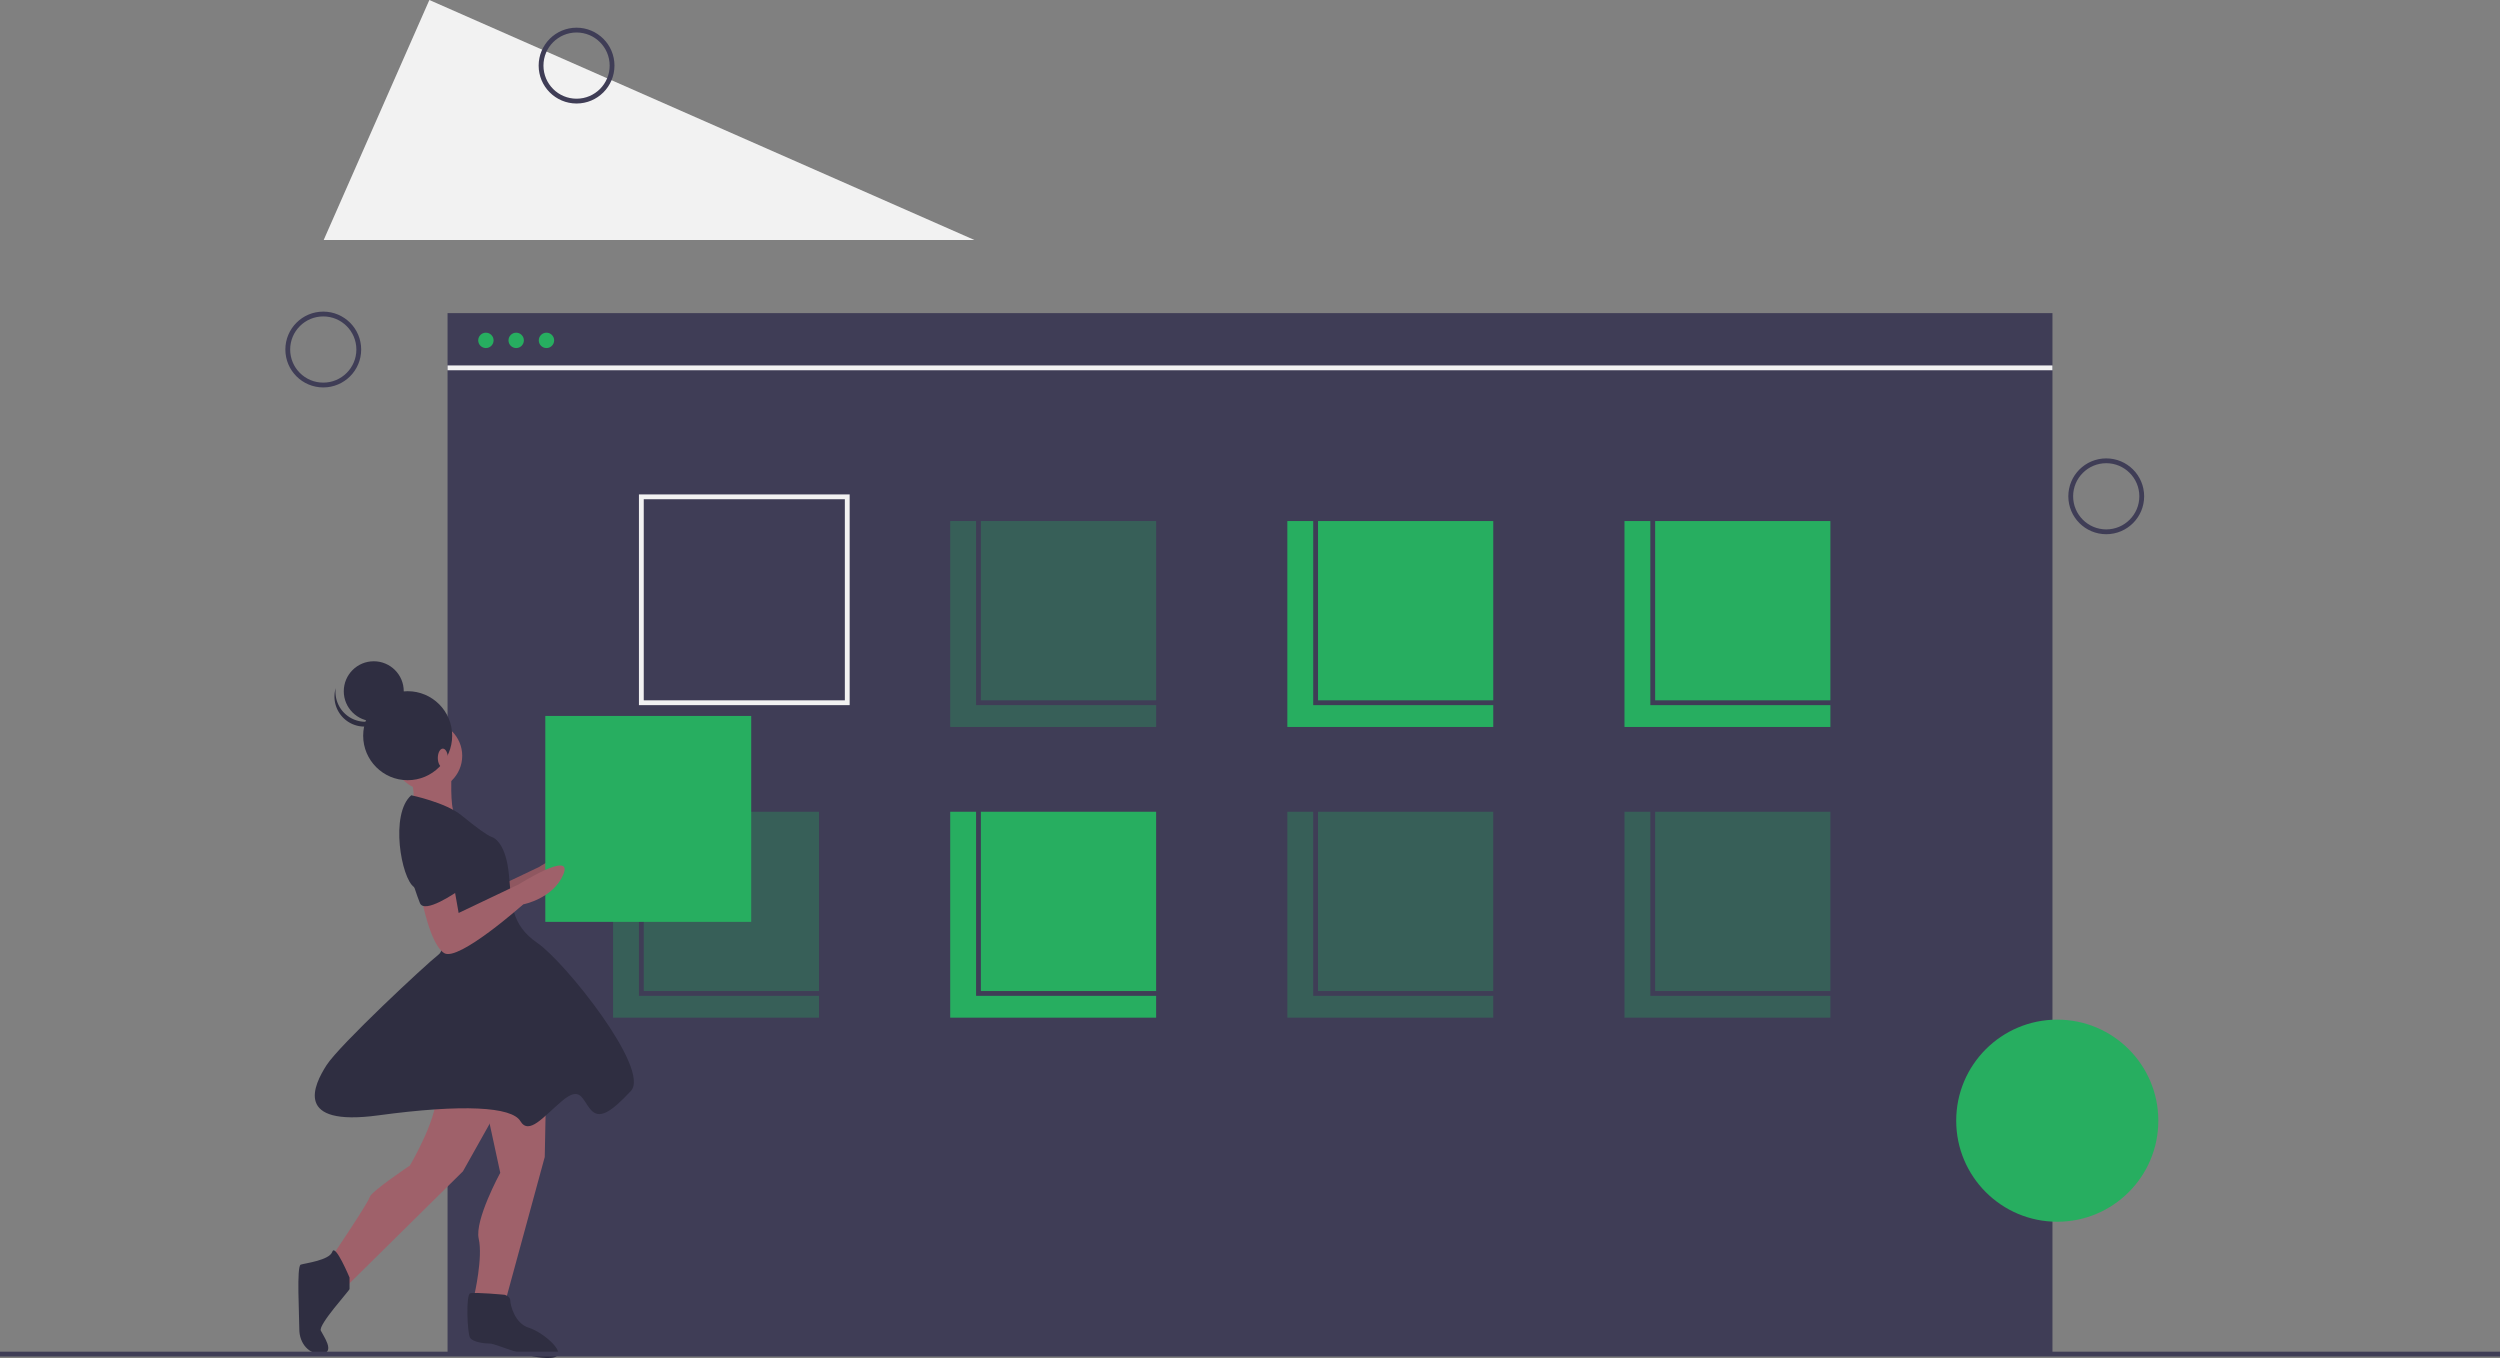 <svg id="f0fe1592-aa5e-490a-ae8c-c1f7049c595f" data-name="Layer 1" xmlns="http://www.w3.org/2000/svg" width="1039" height="564.4" viewBox="0 0 1039 564.4"><rect x="0" y="0" width="1039" height="564.4" fill="#808080" stroke="none"/><title>portfolio update</title><rect x="186" y="130.132" width="667" height="432.625" fill="#3f3d56"/><circle cx="875.352" cy="206.263" r="14.756" fill="none" stroke="#3f3d56" stroke-miterlimit="10" stroke-width="2"/><circle cx="134.352" cy="145.263" r="14.756" fill="none" stroke="#3f3d56" stroke-miterlimit="10" stroke-width="2"/><rect x="394.909" y="216.548" width="85.577" height="85.577" fill="#27ae60" opacity="0.3"/><rect x="535.021" y="216.548" width="85.577" height="85.577" fill="#27ae60"/><rect x="675.133" y="216.548" width="85.577" height="85.577" fill="#27ae60"/><rect x="254.797" y="337.363" width="85.577" height="85.577" fill="#27ae60" opacity="0.3"/><rect x="394.909" y="337.363" width="85.577" height="85.577" fill="#27ae60"/><rect x="535.021" y="337.363" width="85.577" height="85.577" fill="#27ae60" opacity="0.3"/><rect x="675.133" y="337.363" width="85.577" height="85.577" fill="#27ae60" opacity="0.3"/><rect x="266.543" y="206.48" width="85.577" height="85.577" fill="none" stroke="#f2f2f2" stroke-miterlimit="10" stroke-width="2"/><rect x="406.655" y="206.48" width="85.577" height="85.577" fill="none" stroke="#3f3d56" stroke-miterlimit="10" stroke-width="2"/><rect x="546.767" y="206.48" width="85.577" height="85.577" fill="none" stroke="#3f3d56" stroke-miterlimit="10" stroke-width="2"/><rect x="686.879" y="206.48" width="85.577" height="85.577" fill="none" stroke="#3f3d56" stroke-miterlimit="10" stroke-width="2"/><rect x="266.543" y="327.295" width="85.577" height="85.577" fill="none" stroke="#3f3d56" stroke-miterlimit="10" stroke-width="2"/><rect x="406.655" y="327.295" width="85.577" height="85.577" fill="none" stroke="#3f3d56" stroke-miterlimit="10" stroke-width="2"/><rect x="546.767" y="327.295" width="85.577" height="85.577" fill="none" stroke="#3f3d56" stroke-miterlimit="10" stroke-width="2"/><rect x="686.879" y="327.295" width="85.577" height="85.577" fill="none" stroke="#3f3d56" stroke-miterlimit="10" stroke-width="2"/><circle cx="201.941" cy="141.458" r="4.195" fill="#27ae60"/><circle cx="214.526" cy="141.458" r="4.195" fill="#27ae60"/><circle cx="227.111" cy="141.458" r="4.195" fill="#27ae60"/><circle cx="201.941" cy="141.458" r="4.195" fill="none" stroke="#3f3d56" stroke-miterlimit="10" stroke-width="2"/><circle cx="214.526" cy="141.458" r="4.195" fill="none" stroke="#3f3d56" stroke-miterlimit="10" stroke-width="2"/><circle cx="227.111" cy="141.458" r="4.195" fill="none" stroke="#3f3d56" stroke-miterlimit="10" stroke-width="2"/><polygon points="178.441 0 134.517 99.757 405 99.757 178.441 0" fill="#f2f2f2"/><circle cx="239.619" cy="27.263" r="14.756" fill="none" stroke="#3f3d56" stroke-miterlimit="10" stroke-width="2"/><circle cx="855" cy="465.757" r="42" fill="#27ae60"/><path d="M277.669,529.931l1.79,10.141,25.055-11.931s22.669-14.317,18.493-4.176-16.703,12.528-16.703,12.528-26.845,23.862-32.81,20.283-9.545-23.265-9.545-23.265Z" transform="translate(-80.5 -167.8)" fill="#9f616a"/><path d="M277.669,529.931l1.79,10.141,25.055-11.931s22.669-14.317,18.493-4.176-16.703,12.528-16.703,12.528-26.845,23.862-32.81,20.283-9.545-23.265-9.545-23.265Z" transform="translate(-80.5 -167.8)" opacity="0.1"/><path d="M307.496,618.221l-.597,30.424-16.107,59.059-13.124-1.79s3.579-15.51,1.79-23.265,8.948-27.441,8.948-27.441l-9.545-44.145Z" transform="translate(-80.5 -167.8)" fill="#9f616a"/><path d="M290.196,705.913s2.386.597,2.386,2.386,1.79,9.545,7.755,11.334,17.897,11.931,8.948,12.528-22.669-5.966-25.055-5.966-7.159-.597-8.352-2.386-1.79-17.897,0-18.493S290.196,705.913,290.196,705.913Z" transform="translate(-80.5 -167.8)" fill="#2f2e41"/><path d="M291.986,620.607l-19.09,34.003-47.724,47.127-6.562-11.931S233.524,667.734,234.121,665.348,250.824,652.224,250.824,652.224s13.124-22.072,10.738-31.617,29.231-11.334,29.231-11.334Z" transform="translate(-80.5 -167.8)" fill="#9f616a"/><path d="M225.769,698.755v4.772c0,.597-13.124,14.914-11.931,17.3s5.966,8.948.597,9.545-9.545-4.176-9.545-10.141-1.193-26.248.597-26.845,11.931-1.79,13.124-5.369S225.769,698.755,225.769,698.755Z" transform="translate(-80.5 -167.8)" fill="#2f2e41"/><circle cx="177.781" cy="314.109" r="14.317" fill="#9f616a"/><path d="M268.124,488.769s-.597,14.914,1.193,16.703-17.3.597-17.3.597,1.79-11.334-1.79-16.107S268.124,488.769,268.124,488.769Z" transform="translate(-80.5 -167.8)" fill="#9f616a"/><rect x="307.125" y="465.348" width="85.577" height="85.577" transform="translate(619.328 848.473) rotate(-180)" fill="#27ae60"/><path d="M251.421,498.314s14.317,2.983,20.879,8.352,10.738,8.352,12.528,8.948,5.965,3.579,7.159,15.51.597,20.879,11.931,28.634,47.127,52.496,38.776,61.445-13.124,11.931-16.703,7.755-4.176-10.141-11.931-3.579-13.721,14.317-17.3,8.352-23.862-7.159-59.059-2.386-26.845-12.528-21.476-20.879,41.162-41.759,46.531-45.934-4.772-24.459-10.141-28.038S242.472,506.069,251.421,498.314Z" transform="translate(-80.5 -167.8)" fill="#2f2e41"/><path d="M269.317,537.09l1.79,10.141L296.162,535.3s22.669-14.317,18.493-4.176-16.703,12.528-16.703,12.528-26.845,23.862-32.81,20.283-9.545-23.265-9.545-23.265Z" transform="translate(-80.5 -167.8)" fill="#9f616a"/><path d="M258.579,508.455s14.914,7.159,14.317,16.107S274.686,535.3,272.3,537.09s-15.51,10.738-17.3,5.965S243.069,513.824,258.579,508.455Z" transform="translate(-80.5 -167.8)" fill="#2f2e41"/><circle cx="155.338" cy="287.287" r="12.464" fill="#2f2e41"/><path d="M225.087,465.408a12.464,12.464,0,0,0,19.247-6.544,12.464,12.464,0,1,1-24.313-5.111A12.46,12.46,0,0,0,225.087,465.408Z" transform="translate(-80.5 -167.8)" fill="#2f2e41"/><circle cx="169.429" cy="305.757" r="18.493" fill="#2f2e41"/><ellipse cx="184.045" cy="315.004" rx="2.088" ry="3.878" fill="#9f616a"/><line x1="186" y1="152.877" x2="853" y2="152.877" fill="none" stroke="#f2f2f2" stroke-miterlimit="10" stroke-width="2"/><line y1="562.757" x2="1039" y2="562.757" fill="none" stroke="#3f3d56" stroke-miterlimit="10" stroke-width="2"/></svg>